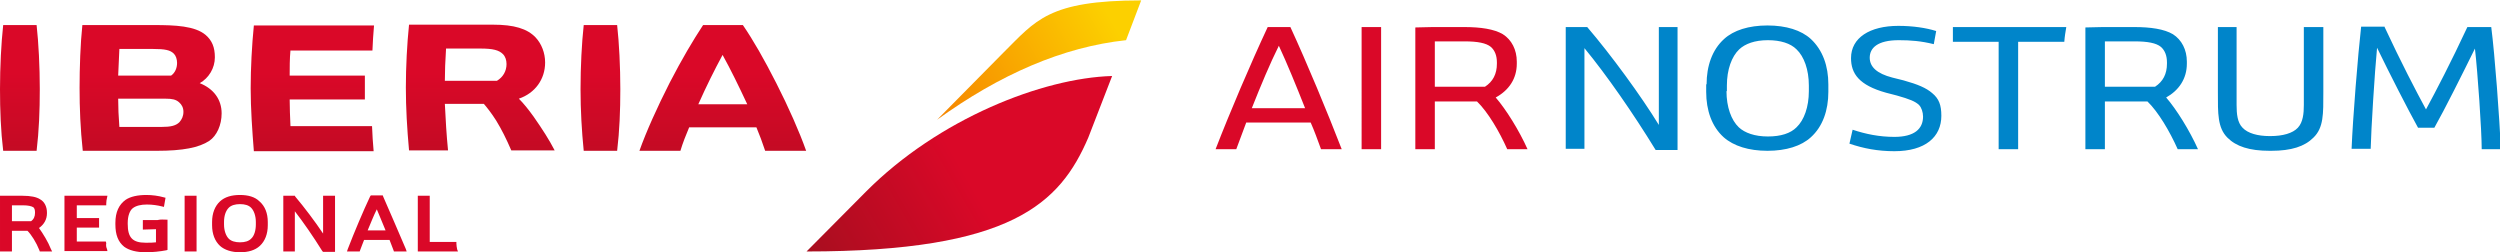 <?xml version="1.0" encoding="utf-8"?>
<!-- Generator: Adobe Illustrator 22.1.0, SVG Export Plug-In . SVG Version: 6.00 Build 0)  -->
<svg version="1.1" id="Capa_1" xmlns="http://www.w3.org/2000/svg" xmlns:xlink="http://www.w3.org/1999/xlink" x="0px" y="0px"
	 viewBox="0 0 628.3 63.4" style="enable-background:new 0 0 628.3 63.4;" xml:space="preserve">
<style type="text/css">
	.st0{fill:#DA0828;}
	.st1{fill:url(#SVGID_1_);}
	.st2{fill:url(#SVGID_2_);}
	.st3{fill:url(#SVGID_3_);}
	.st4{fill:#0085CA;}
</style>
<g>
	<g>
		<path class="st0" d="M9.8,57.3c1.3-0.9,2-2.2,2-3.7v-0.2c0-1.4-0.6-2.7-1.7-3.3c-0.9-0.6-2.4-0.9-4.4-0.9H2.3c-0.6,0-1.4,0-1.9,0
			l-0.4,0v14h3V58h3.9c1,1,2.2,2.9,3,4.9l0.1,0.3h3.1l-0.3-0.6C12.1,60.8,10.8,58.7,9.8,57.3z M8.8,53.4v0.1c0,0.9-0.3,1.6-1,2.1H3
			v-4h2.8c1.3,0,2.1,0.2,2.6,0.5C8.7,52.4,8.8,52.8,8.8,53.4z M26.9,62.6l0.1,0.5h-8.5c-0.6,0-1.4,0-1.9,0l-0.4,0V49.2l0.4,0
			c0.5,0,1.3,0,1.9,0H27l-0.1,0.5c-0.1,0.4-0.2,0.9-0.2,1.5l0,0.4h-7.4v3.2c0.7,0,1.5,0,1.9,0h3.7v2.4h-5.6v3.5h7.3l0.1,0.4
			C26.6,61.7,26.7,62.2,26.9,62.6z M41.7,55.2l0.4,0v7.6l-0.3,0.1c-1.6,0.3-3.4,0.5-5.2,0.5c-2.3,0-4.2-0.5-5.4-1.4
			c-1.5-1.2-2.2-3-2.2-5.6V56c0-2.7,0.9-4.6,2.6-5.8c1.2-0.8,3-1.2,5.2-1.2c1.4,0,3,0.2,4.4,0.6l0.4,0.1L41.2,52l-0.4-0.1
			c-1.2-0.3-2.5-0.5-3.9-0.5c-1.5,0-2.7,0.3-3.5,0.9c-0.8,0.6-1.3,2-1.3,3.7v0.3c0,3.4,1.2,4.7,4.5,4.7c1.1,0,1.9,0,2.6-0.1v-3.3
			l-3.3,0.1v-2.4h3.7C40.4,55.1,41.2,55.2,41.7,55.2z M46.4,49.2h3v14h-3V49.2z M60.3,49c-2.1,0-3.8,0.5-5,1.6c-1.3,1.2-2,3-2,5.2
			v0.8c0,2.2,0.7,4,2,5.2c1.1,1,2.9,1.6,5,1.6c2.1,0,3.8-0.5,5-1.6c1.3-1.2,2-3,2-5.2v-0.8c0-2.2-0.7-4-2.1-5.2
			C64.1,49.5,62.4,49,60.3,49z M60.3,60.9c-1.2,0-2.2-0.3-2.8-0.9c-0.7-0.7-1.2-2-1.2-3.6v-0.6c0-1.5,0.4-2.8,1.2-3.6
			c0.6-0.6,1.6-0.9,2.8-0.9c1.3,0,2.2,0.3,2.8,0.9c0.7,0.7,1.2,2,1.2,3.6v0.6c0,1.5-0.4,2.9-1.2,3.6C62.5,60.6,61.6,60.9,60.3,60.9z
			 M81.3,49.2h2.9v14.1h-3L81,63.1c-2.3-3.7-4.8-7.3-6.9-10v10.1h-2.9v-14h2.9l0.1,0.2c2.2,2.6,5,6.3,7,9.3V49.2z M96.3,49.4
			l-0.1-0.3h-3L93,49.4c-1.7,3.6-3.9,8.8-5.6,13.2l-0.2,0.6h3.2l0.1-0.3c0.4-1,0.7-1.9,1-2.6h6.4c0.3,0.8,0.7,1.8,1,2.6l0.1,0.3h3.2
			l-0.2-0.6C100.1,58.2,97.9,53,96.3,49.4z M96.9,57.9h-4.5c0.8-1.9,1.5-3.7,2.3-5.3C95.3,54.1,96.1,55.9,96.9,57.9z M115.1,63.2
			h-7.8c-0.6,0-1.4,0-1.9,0l-0.4,0v-14h3v11.6h6.7l0,0.4c0,0.5,0.1,1,0.2,1.5L115.1,63.2z"/>
		<g>
			<g>
				<linearGradient id="SVGID_1_" gradientUnits="userSpaceOnUse" x1="205.237" y1="67.591" x2="281.909" y2="23.324">
					<stop  offset="0" style="stop-color:#A80E1F"/>
					<stop  offset="0.5" style="stop-color:#DA0828"/>
				</linearGradient>
				<path class="st1" d="M217.6,48.2c18.3-18.4,44.5-28.6,61.9-29.1l-6,15.5c-7.1,16.5-19.2,28.6-70.8,28.6L217.6,48.2z"/>
				<linearGradient id="SVGID_2_" gradientUnits="userSpaceOnUse" x1="234.83" y1="28.971" x2="286.314" y2="-0.753">
					<stop  offset="0" style="stop-color:#F68400"/>
					<stop  offset="0.85" style="stop-color:#FCD000"/>
				</linearGradient>
				<path class="st2" d="M235.5,30.1l16.7-16.9c8.1-8,11.2-13.1,34.6-13.1l-3.8,10C267.1,11.8,251.3,18.7,235.5,30.1z"/>
			</g>
			<linearGradient id="SVGID_3_" gradientUnits="userSpaceOnUse" x1="101.344" y1="62.465" x2="101.344" y2="7.297">
				<stop  offset="0" style="stop-color:#A80E1F"/>
				<stop  offset="0.8" style="stop-color:#DA0828"/>
			</linearGradient>
			<path class="st3" d="M130.4,24.8c4.1-1.4,6.6-4.9,6.6-9.1c0-2.4-0.9-4.7-2.4-6.3c-2.1-2.2-5.4-3.2-10.7-3.2h-21.1
				c-0.5,4.8-0.8,10.6-0.8,15.8c0,5.1,0.3,10.3,0.8,15.8h9.8c-0.4-4.1-0.6-7.6-0.8-11.7h9.8c0.7,0.8,1.9,2.3,3.1,4.2
				c1.4,2.3,2.5,4.5,3.8,7.5h10.9c-1.4-2.7-3-5.2-5.3-8.5C132.8,27.5,131.6,26,130.4,24.8z M124.9,20.3h-13.1c0-2.3,0.1-5,0.3-8.1
				h8.6c3.2,0,4.7,0.4,5.7,1.4c0.6,0.6,0.9,1.5,0.9,2.5C127.3,17.9,126.4,19.4,124.9,20.3z M9.2,6.3C9.7,10.8,10,16.8,10,22.4
				c0,5.4-0.2,10.5-0.8,15.5H0.8C0.2,32.9,0,27.7,0,22.4c0-5.6,0.3-11.5,0.8-16.1H9.2z M195.1,20.9c-3.1-6.1-5.8-10.8-8.4-14.6h-10
				c-2.5,3.8-5.3,8.5-8.4,14.5c-3.1,6.1-5.9,12.3-7.6,17.1H171c0.6-2,1.4-4,2.2-5.9h16.9c0.8,1.9,1.5,3.8,2.2,5.9h10.3
				C200.9,33.1,198.2,27,195.1,20.9z M175.5,26.2c2.1-4.7,4-8.5,6.1-12.4c2.1,3.8,4,7.7,6.2,12.4H175.5z M155.1,6.3
				c0.5,4.5,0.8,10.5,0.8,16.1c0,5.4-0.2,10.5-0.8,15.5h-8.4c-0.5-5-0.8-10.2-0.8-15.5c0-5.6,0.3-11.5,0.8-16.1H155.1z M73,12.6
				c-0.2,2.1-0.2,4.6-0.2,6.4h18.9v6H72.8c0,2.1,0.1,4.3,0.2,6.7h20.5c0.1,2.3,0.2,4.2,0.4,6.3H63.8c-0.4-5-0.8-10.7-0.8-15.8
				c0-5.1,0.3-10.8,0.8-15.8h30.2c-0.2,2.2-0.3,4.1-0.4,6.3H73z M50.2,20.9c2.3-1.3,3.8-3.8,3.8-6.5c0-2.5-0.7-4.2-2.3-5.6
				C49,6.5,44,6.3,38.7,6.3H20.7C20.2,11,20,17,20,22.1c0,5.1,0.2,10.2,0.8,15.8h18.6c6.6,0,10.6-0.8,13.2-2.5
				c1.9-1.3,3.1-4,3.1-6.9C55.7,25,53.7,22.3,50.2,20.9z M30,12.3h8.3c3.3,0,4.5,0.3,5.4,1.2c0.5,0.5,0.8,1.4,0.8,2.3
				c0,1.3-0.5,2.5-1.5,3.2H29.7C29.8,16.7,29.9,14.5,30,12.3z M45.1,30.7c-0.9,0.9-2.2,1.2-4.5,1.2H30c-0.2-2.5-0.3-5-0.3-7.1h11.9
				c1.7,0,2.6,0.2,3.4,0.9c0.7,0.6,1.1,1.4,1.1,2.4C46.1,29.2,45.7,30,45.1,30.7z"/>
		</g>
	</g>
	<g>
		<path class="st0" d="M324.3,6.8c4.2,9.1,9.3,21.4,12.9,30.7H332c-0.8-2.2-1.7-4.7-2.6-6.7h-16.2c-0.8,2.1-1.7,4.6-2.5,6.7h-5.2
			c3.6-9.3,8.8-21.5,13.1-30.7H324.3z M328,27.2c-2.3-5.8-4.5-11.2-6.6-15.7c-2.2,4.4-4.5,9.9-6.8,15.7H328z M347.1,6.8v30.7h-4.9
			V6.8H347.1z M368,6.8c4.1,0,7.5,0.5,9.7,1.8c2.2,1.4,3.5,3.9,3.5,6.9V16c0,3.8-2,6.7-5.3,8.5c2.6,3,5.9,8.3,8,13h-5.1
			c-2-4.5-4.9-9.4-7.6-12h-10.6v12h-4.9V6.9c1.4,0,2.9-0.1,4.4-0.1H368z M360.6,21.8h12.6c2-1.3,3-3.2,3-5.8v-0.3
			c0-1.7-0.5-3-1.5-3.9c-1.2-1-3.4-1.4-6.6-1.4h-7.5V21.8z"/>
		<path class="st4" d="M398.9,6.8c6,7,13.6,17.4,18,24.6V6.8h4.7v30.9h-5.5c-5.7-9.3-12.3-18.8-17.9-25.6v25.3h-4.7V6.8H398.9z
			 M428.9,21.2c0-4.6,1.4-8.7,4.4-11.4c2.4-2.2,6.2-3.4,10.9-3.4c4.7,0,8.5,1.2,10.9,3.4c3,2.8,4.4,6.8,4.4,11.4v1.9
			c0,4.6-1.4,8.7-4.4,11.4c-2.4,2.2-6.2,3.4-10.9,3.4c-4.7,0-8.5-1.2-11-3.4c-3-2.7-4.4-6.8-4.4-11.4V21.2z M433.9,22.9
			c0,4,1.2,7.3,3.1,9.1c1.5,1.4,4,2.3,7.3,2.3c3.3,0,5.7-0.8,7.2-2.3c1.9-1.8,3.1-5.1,3.1-9.1v-1.4c0-4-1.2-7.3-3.1-9.1
			c-1.5-1.5-4-2.3-7.2-2.3c-3.3,0-5.7,0.9-7.2,2.3c-1.9,1.8-3.1,5.1-3.1,9.1V22.9z M486,11.1c-3.2-0.8-5.9-1-8.8-1
			c-5.4,0-7.3,2-7.3,4.4c0,2.3,1.8,4,5.7,5l2.8,0.7c3.6,1,5.7,1.9,7.2,3.2c1.7,1.4,2.3,3,2.3,5.7c0,5.3-4,8.9-11.8,8.9
			c-4.2,0-7.8-0.7-11.3-1.9l0.8-3.5c3.3,1.1,6.7,1.8,10.5,1.8c5,0,7.2-2,7.2-5.1c0-1.1-0.4-2.3-1-2.9c-0.9-0.9-2.4-1.5-5.6-2.4
			l-2.7-0.7c-6.8-1.9-8.8-4.8-8.8-8.7c0-5.1,4.7-8.1,11.9-8.1c3.6,0,7,0.5,9.5,1.3L486,11.1z M519.3,6.8c-0.2,1.2-0.4,2.3-0.5,3.7
			h-11.6v27h-4.9v-27h-11.5V6.8H519.3z M536.4,6.8c4.1,0,7.5,0.5,9.7,1.8c2.2,1.4,3.5,3.9,3.5,6.9V16c0,3.8-2,6.7-5.2,8.5
			c2.6,3,5.9,8.3,8,13h-5.1c-2-4.5-4.9-9.4-7.6-12H529v12h-4.9V6.9c1.4,0,2.9-0.1,4.4-0.1H536.4z M529,21.8h12.6c2-1.3,3-3.2,3-5.8
			v-0.3c0-1.7-0.5-3-1.5-3.9c-1.2-1-3.4-1.4-6.6-1.4H529V21.8z M562.1,6.8v19.6c0,2.2,0.2,4.4,1.5,5.7c1.3,1.4,3.8,2.1,6.8,2.1h0.2
			c3.1,0,5.6-0.7,6.9-2.1c1.3-1.4,1.5-3.6,1.5-5.7V6.8h4.9v16.4c0,5.4,0.1,8.9-2.5,11.4c-2.2,2.2-5.5,3.3-10.6,3.3h-0.4
			c-5.1,0-8.4-1.1-10.6-3.3c-2.5-2.5-2.4-6.1-2.4-11.4V6.8H562.1z M599.3,6.8c4.1,8.8,7.8,15.9,10.4,20.7
			c2.6-4.8,6.3-11.9,10.4-20.7h6c0.9,7,2.1,23,2.4,30.7h-4.8c0-4.7-1-19.2-1.7-25.3c-3.1,6.3-7.6,15.3-10.2,19.9h-4.1
			c-2.6-4.7-7.2-13.7-10.3-20.1c-0.6,6.2-1.5,20.7-1.6,25.4h-4.8c0.3-7.6,1.6-23.7,2.4-30.7H599.3z"/>
	</g>
</g>
</svg>
